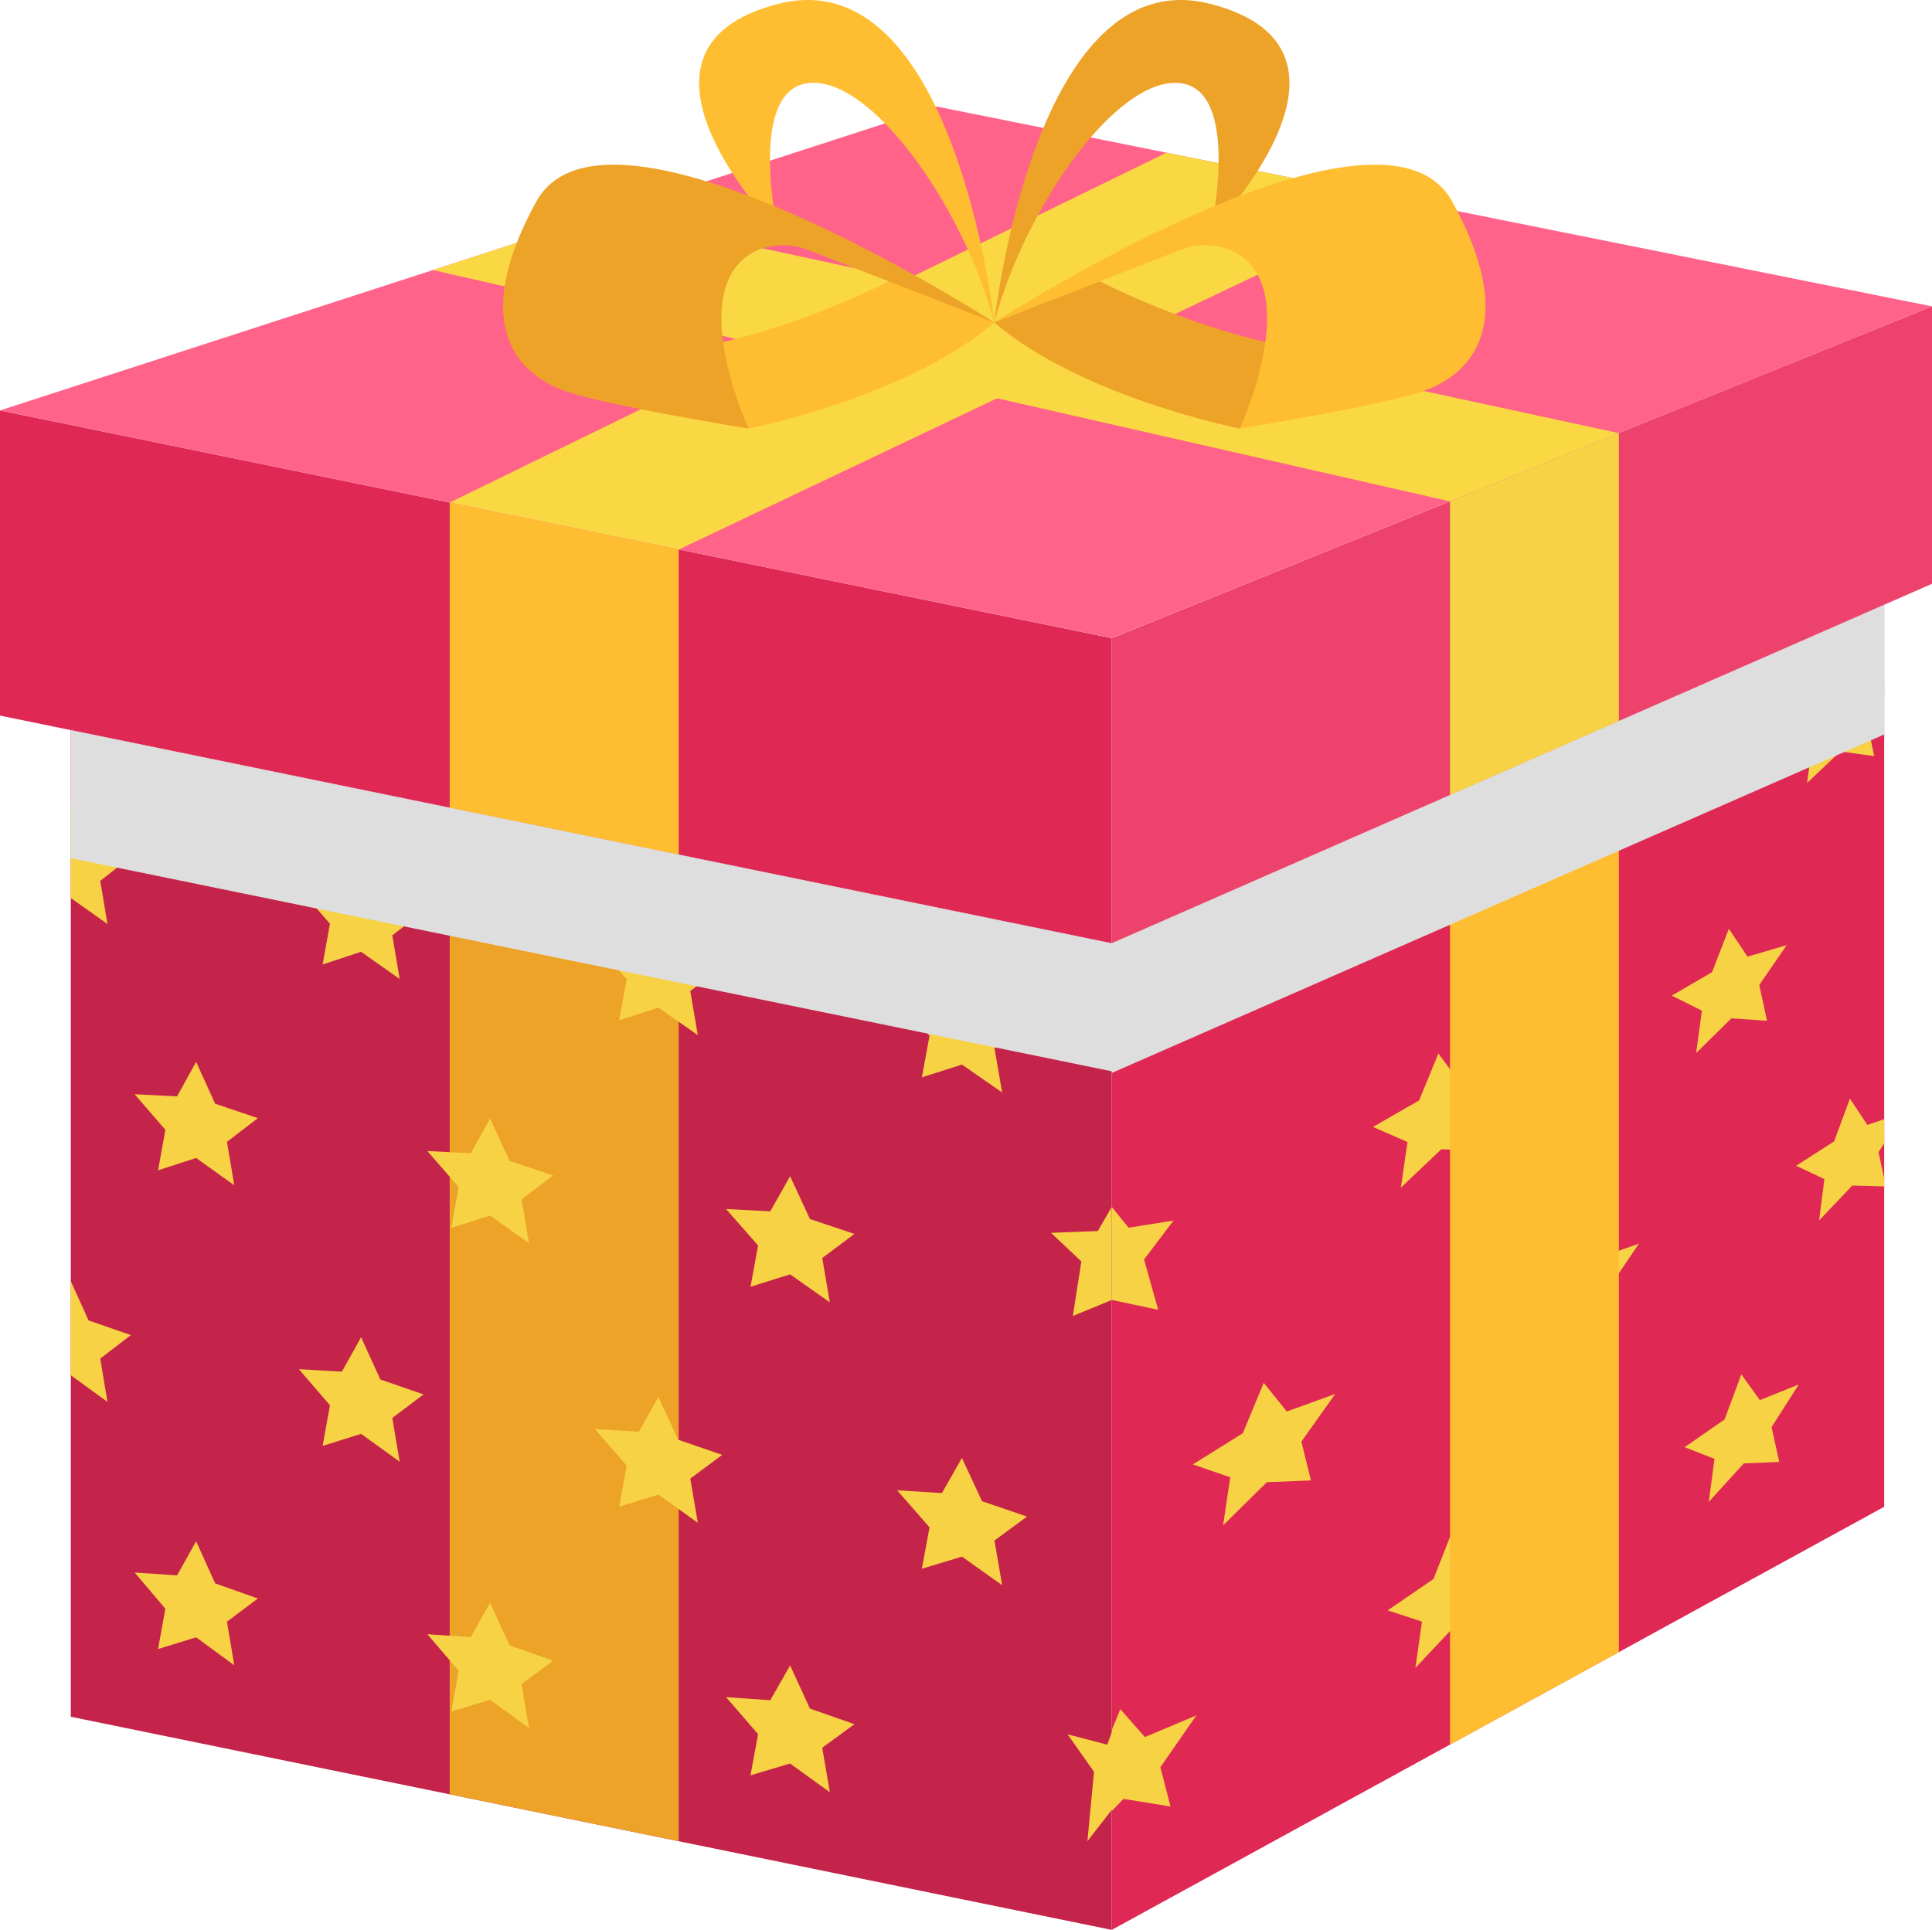 <svg xmlns="http://www.w3.org/2000/svg" viewBox="0 0 102.38 102.292"><defs><style>.cls-2{fill:#df2854}.cls-3{fill:#f7d245}.cls-5{fill:#eda328}.cls-6{fill:#ffbe32}.cls-9{fill:#fad843}.cls-10{fill:#dedede;mix-blend-mode:multiply}</style></defs><g style="isolation:isolate"><g id="Layer_2" data-name="Layer 2"><g id="OBJECTS"><path d="M99.847 32.055v47.81l-40.934 22.427V49.998z" class="cls-2"/><path d="m66.142 46.915-1.113 2.559-2.666 1.369 1.995.904-.382 2.514 2.332-2.042 2.355.16-.511-2.118 1.804-2.34-2.581.653zM82.846 40.655l-.965 2.356-2.309 1.208 1.727.891-.331 2.33 2.022-1.841 2.044.209-.444-1.987 1.567-2.137-2.241.546zM99.847 36.892l-.918 1.315.389 1.871-1.792-.247-1.765 1.668.291-2.171-1.518-.874 2.021-1.068.848-2.189.935 1.501 1.509-.353zM60.625 66.759l.75 2.664-2.462-.52V63.97l.891 1.103 2.384-.38zM76.224 55.836l-1.022 2.492-2.448 1.404 1.831.797-.35 2.422 2.142-2.036 2.164.072-.469-2.013 1.658-2.307-2.372.716zM91.615 49.23l-.891 2.299-2.133 1.244 1.595.794-.305 2.251 1.867-1.841 1.89.128-.411-1.895 1.45-2.111-2.073.606zM66.966 73.296l-1.106 2.67-2.648 1.653 1.982.685-.38 2.546 2.316-2.286 2.339-.095-.507-2.056 1.792-2.527-2.563.93zM83.56 65.249l-.958 2.452-2.295 1.455 1.716.701-.329 2.359 2.009-2.054 2.031-.013-.441-1.933 1.558-2.299-2.228.786zM99.847 60.607l-.3.459.3 1.403v.415l-1.694-.044-1.757 1.853.283-2.197-1.501-.706 2.013-1.289.838-2.268.927 1.394.891-.308zM61.49 93.669l.538 2.083-2.489-.403-.626.644v-4.292l.459-1.104 1.297 1.474 2.727-1.147zM76.981 81.098l-1.015 2.593-2.432 1.665 1.819.596-.349 2.452 2.128-2.261 2.151-.161-.467-1.957 1.649-2.478-2.358.97zM92.276 72.848l-.886 2.388-2.12 1.471 1.585.62-.303 2.277 1.856-2.038 1.878-.076-.408-1.845 1.44-2.261-2.06.828z" class="cls-3"/><path d="M58.913 49.998v52.294L3.751 90.995V38.701z" style="fill:#c4234a"/><path d="m0 37.93 58.913 12.068V33.824L0 21.755z" class="cls-2"/><path d="M23.83 42.811v52.294l12.135 2.486V45.297z" class="cls-5"/><path d="M23.83 26.637v16.174l12.135 2.486V29.123z" class="cls-6"/><path d="M102.38 30.943 58.913 49.998V33.824l43.467-17.585z" style="fill:#ed426b"/><path d="M85.786 38.218v49.354l-8.947 4.901V42.14z" class="cls-6"/><path d="M85.786 22.952v15.266l-8.947 3.922V26.572z" class="cls-3"/><path d="m102.38 16.239-16.592 6.717h-.009l-8.941 3.618h-.009L58.913 33.82l-22.939-4.695h-.009L23.83 26.636 0 21.755l22.938-7.44 9.109-2.956 17.599-5.711 12.171 2.445 12.965 2.604z" style="fill:#ff6389"/><path d="m85.779 22.956-8.941 3.618h-.009l-23.988-5.463h-.009l-12.065-2.745-17.829-4.051 9.109-2.956 16.001 3.451 12.427 2.683z" class="cls-9"/><path d="m74.782 10.697-14.307 6.796-7.634 3.618-16.867 8.014h-.009L23.83 26.636l16.937-8.27 7.281-3.556 13.769-6.717z" class="cls-9"/><path d="m50.975 51.197 1.064 2.274 2.385.776-1.726 1.297.407 2.361-2.13-1.478-2.123.677.405-2.203-1.715-1.933 2.371.108zM34.892 48.231l1.042 2.249 2.336.764-1.691 1.287.399 2.336-2.086-1.46-2.08.675.397-2.182-1.68-1.91 2.322.103zM19.135 45.326l1.021 2.223 2.288.752-1.656 1.277.391 2.312-2.044-1.441-2.039.672.389-2.16-1.646-1.888 2.276.097zM5.313 46.689l.38 2.286-1.942-1.377v-4.987l.944 2.065 2.242.742zM41.869 62.346l1.052 2.268 2.357.789-1.706 1.277.402 2.35-2.105-1.484-2.099.658.401-2.188-1.695-1.933 2.343.124zM25.971 59.284l1.03 2.243 2.309.776-1.671 1.268.394 2.325-2.062-1.466-2.057.656.393-2.166-1.661-1.911 2.296.119zM10.393 56.284l1.009 2.218 2.263.764-1.638 1.258.387 2.301-2.021-1.447-2.016.653.385-2.145-1.628-1.888 2.25.113zM50.975 77.278l1.064 2.291 2.385.816-1.726 1.268.407 2.368-2.13-1.514-2.123.642.405-2.196-1.715-1.961 2.371.147zM34.892 74.045l1.042 2.266 2.336.803-1.691 1.259.399 2.342-2.086-1.494-2.08.64.397-2.175-1.68-1.938 2.322.142zM19.135 70.878l1.021 2.241 2.288.79-1.656 1.249.391 2.318-2.044-1.474-2.039.637.389-2.153-1.646-1.915 2.276.135zM5.313 72.01l.38 2.295-1.942-1.412v-4.987l.944 2.083 2.242.777zM41.869 88.276l1.052 2.286 2.357.827-1.706 1.249.402 2.357-2.105-1.52-2.099.624.401-2.181-1.695-1.962 2.343.163zM25.971 84.95l1.03 2.26 2.309.814-1.671 1.24.394 2.332-2.062-1.5-2.057.622.393-2.159-1.661-1.939 2.296.157zM10.393 81.691l1.009 2.235 2.263.801-1.638 1.231.387 2.308-2.021-1.48-2.016.619.385-2.138-1.628-1.916 2.25.15zM58.913 63.97l-.737 1.279-2.482.096 1.609 1.517-.451 2.892 2.061-.851zM59.372 90.597l-.7 1.876-2.096-.544 1.398 1.986-.35 3.676 1.269-1.635.717-.961z" class="cls-3"/><path d="M99.85 32.054v6.875L58.915 56.872v-6.875zM58.915 49.997v6.787L3.753 45.487V38.7z" class="cls-10"/><path d="M52.689 17.091S54.785-2.216 64.162.211s0 12.025 0 12.025 1.655-7.5-1.655-7.833-8.164 6.509-9.818 12.688" class="cls-5"/><path d="M71.333 18.745 65.7 22.717s-8.381-1.655-13.014-5.626l5.188-2.391s6.946 3.753 13.459 4.045" class="cls-5"/><path d="M52.689 17.091s20.52-13.239 24.271-6.4.662 9.267-1.545 10.039-9.715 1.987-9.715 1.987 3.507-7.584-.409-9.424a3.6 3.6 0 0 0-2.822-.012ZM34.044 18.745l5.63 3.972s8.381-1.655 13.015-5.626L47.5 14.7s-6.943 3.753-13.456 4.045" class="cls-6"/><path d="M52.689 17.091S50.592-2.216 41.215.211s0 12.025 0 12.025S39.56 4.734 42.87 4.4s8.164 6.512 9.819 12.691" class="cls-6"/><path d="M52.689 17.091s-20.521-13.239-24.272-6.4-.662 9.267 1.545 10.039 9.712 1.986 9.712 1.986-3.507-7.584.409-9.424a3.6 3.6 0 0 1 2.822-.012Z" class="cls-5"/></g></g></g></svg>